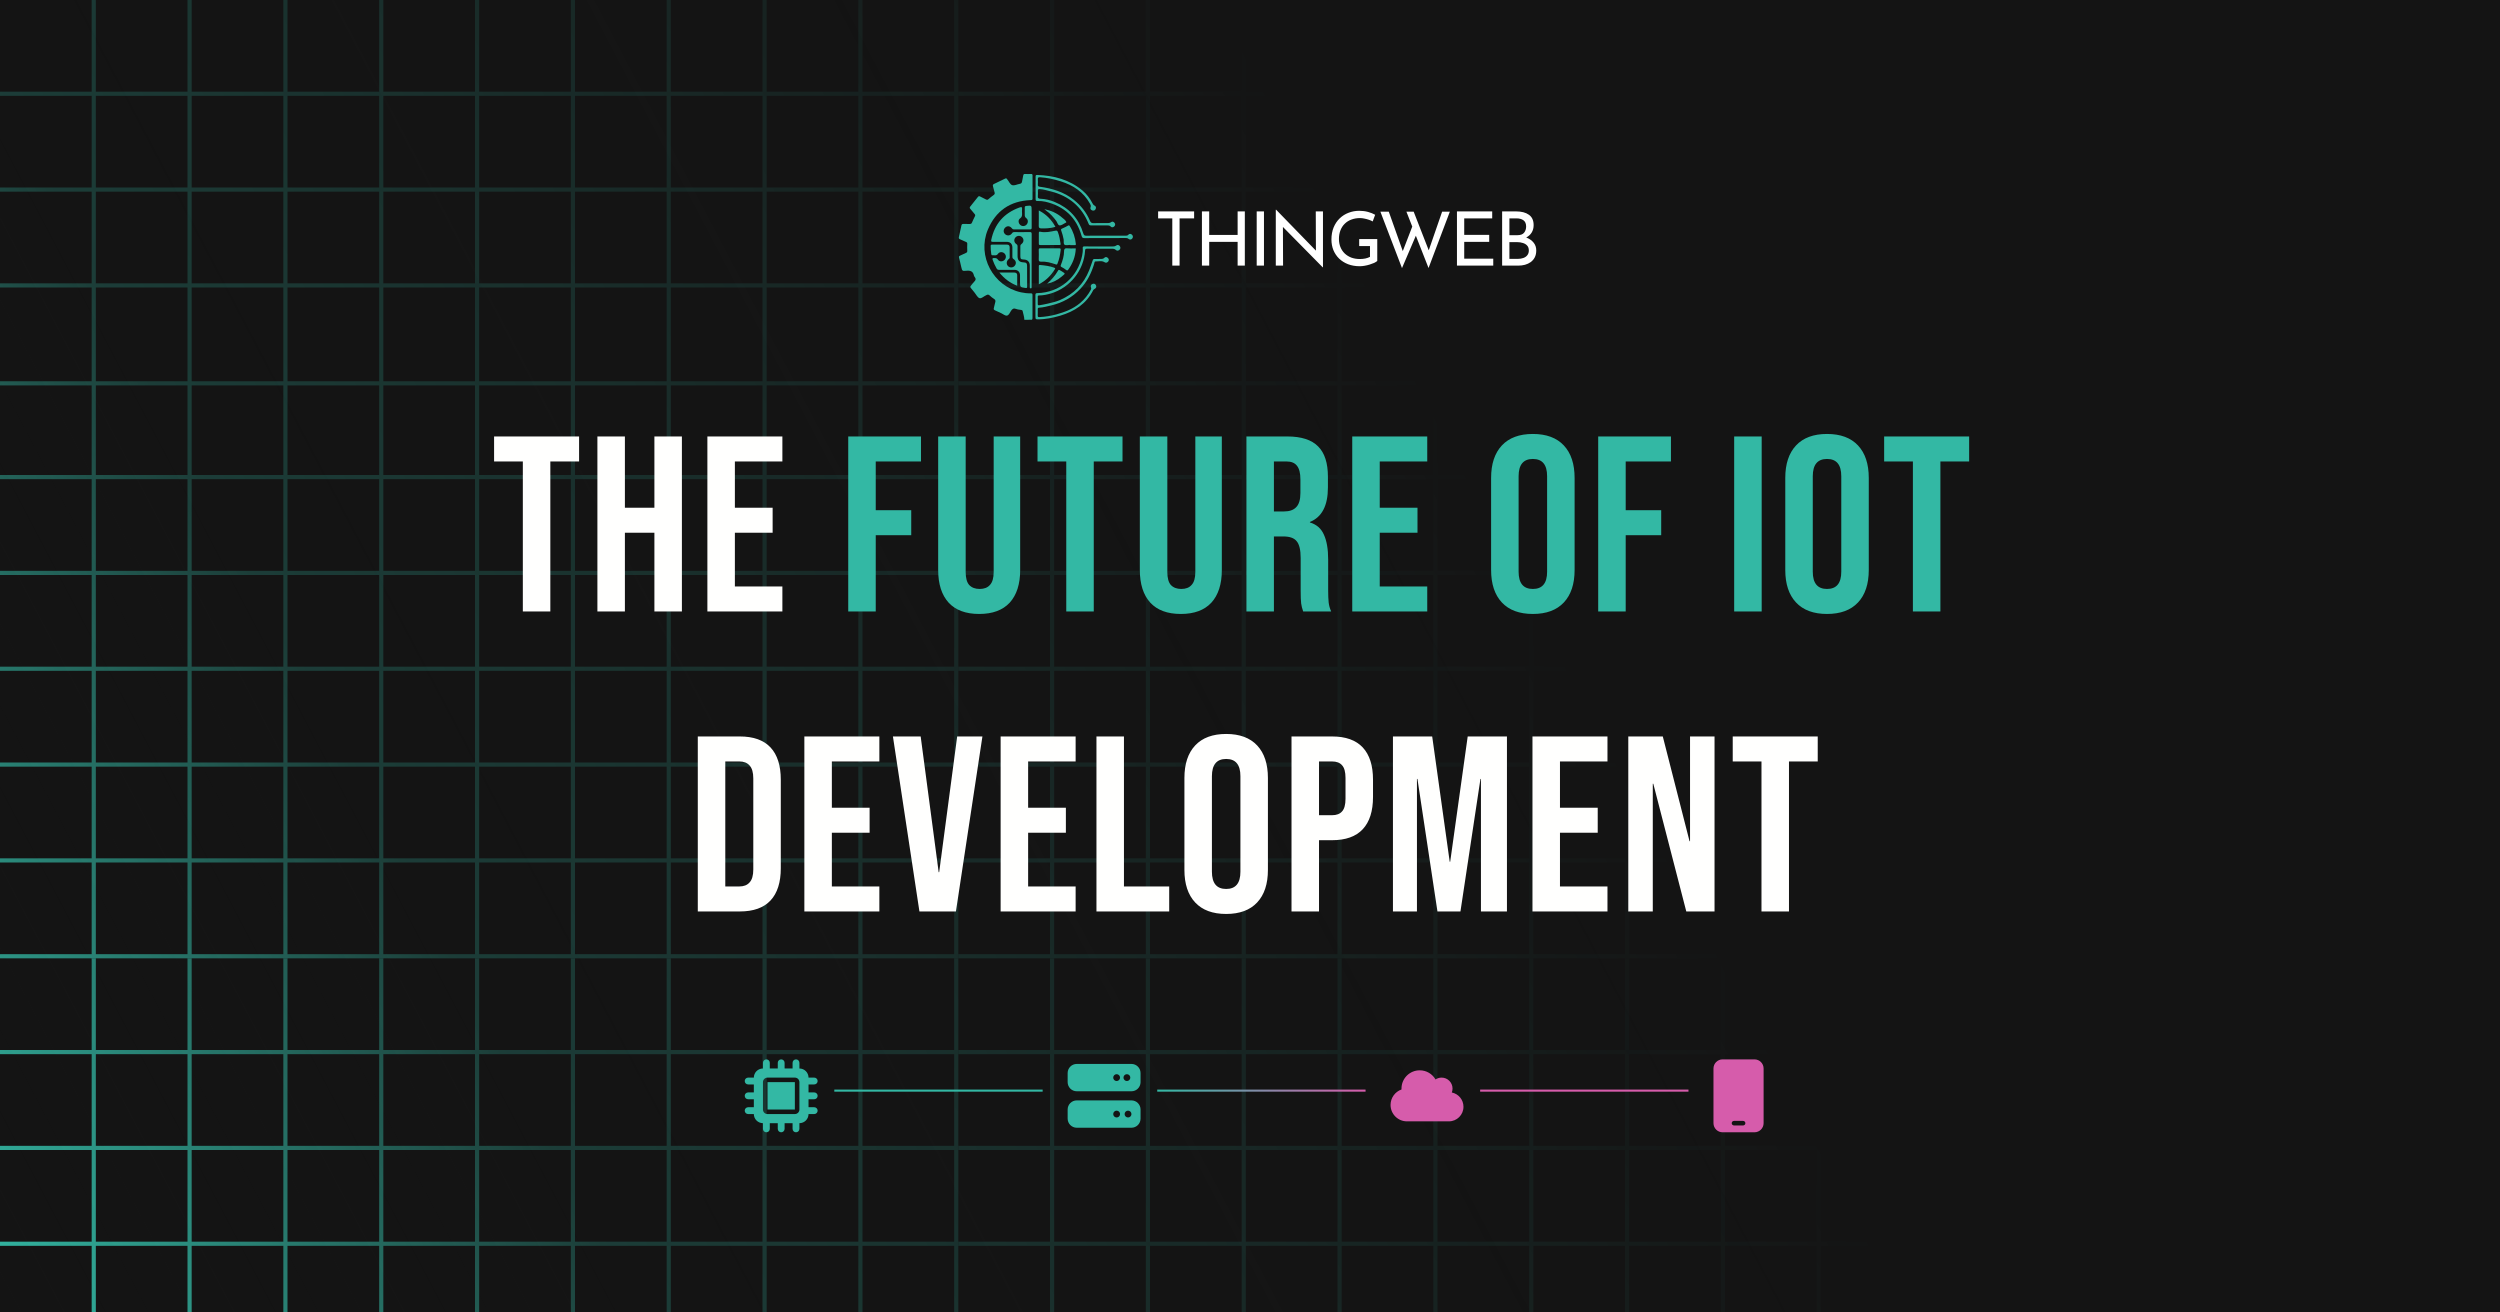 <svg width="1200" height="630" viewBox="0 0 1200 630" fill="none" xmlns="http://www.w3.org/2000/svg">
<g clip-path="url(#clip0_429_3531)">
<rect width="1200" height="630" fill="#141414"/>
<line x1="-0.999" y1="460" x2="-0.999" y2="3.05176e-05" stroke="#33B8A4" stroke-width="2"/>
<line x1="45" y1="460" x2="45" y2="3.05176e-05" stroke="#33B8A4" stroke-width="2"/>
<line x1="91" y1="460" x2="91" y2="3.05176e-05" stroke="#33B8A4" stroke-width="2"/>
<line x1="137" y1="460" x2="137" y2="3.05176e-05" stroke="#33B8A4" stroke-width="2"/>
<line x1="183" y1="460" x2="183" y2="3.05176e-05" stroke="#33B8A4" stroke-width="2"/>
<line x1="229" y1="460" x2="229" y2="3.05176e-05" stroke="#33B8A4" stroke-width="2"/>
<line x1="275" y1="460" x2="275" y2="3.05176e-05" stroke="#33B8A4" stroke-width="2"/>
<line x1="321" y1="460" x2="321" y2="3.05176e-05" stroke="#33B8A4" stroke-width="2"/>
<line x1="367" y1="460" x2="367" y2="3.05176e-05" stroke="#33B8A4" stroke-width="2"/>
<line x1="413" y1="460" x2="413" y2="3.05176e-05" stroke="#33B8A4" stroke-width="2"/>
<line x1="459" y1="460" x2="459" y2="3.05176e-05" stroke="#33B8A4" stroke-width="2"/>
<line x1="0.001" y1="45.001" x2="460" y2="45.001" stroke="#33B8A4" stroke-width="2"/>
<line x1="0.001" y1="90.999" x2="460" y2="90.999" stroke="#33B8A4" stroke-width="2"/>
<line x1="0.001" y1="137" x2="460" y2="137" stroke="#33B8A4" stroke-width="2"/>
<path d="M0.001 183.999H460" stroke="#33B8A4" stroke-width="2"/>
<line x1="0.001" y1="229" x2="460" y2="229" stroke="#33B8A4" stroke-width="2"/>
<line x1="0.001" y1="275.001" x2="460" y2="275.001" stroke="#33B8A4" stroke-width="2"/>
<line x1="0.001" y1="321" x2="460" y2="321" stroke="#33B8A4" stroke-width="2"/>
<line x1="0.001" y1="367" x2="460" y2="367" stroke="#33B8A4" stroke-width="2"/>
<line x1="0.001" y1="412.999" x2="460" y2="412.999" stroke="#33B8A4" stroke-width="2"/>
<line x1="0.001" y1="459" x2="460" y2="459" stroke="#33B8A4" stroke-width="2"/>
<line x1="45" y1="920" x2="45" y2="460" stroke="#33B8A4" stroke-width="2"/>
<line x1="90.999" y1="920" x2="90.999" y2="460" stroke="#33B8A4" stroke-width="2"/>
<line x1="136.999" y1="920" x2="136.999" y2="460" stroke="#33B8A4" stroke-width="2"/>
<line x1="183" y1="920" x2="183" y2="460" stroke="#33B8A4" stroke-width="2"/>
<line x1="228.999" y1="920" x2="228.999" y2="460" stroke="#33B8A4" stroke-width="2"/>
<line x1="275" y1="920" x2="275" y2="460" stroke="#33B8A4" stroke-width="2"/>
<line x1="321" y1="920" x2="321" y2="460" stroke="#33B8A4" stroke-width="2"/>
<line x1="366.999" y1="920" x2="366.999" y2="460" stroke="#33B8A4" stroke-width="2"/>
<line x1="413" y1="920" x2="413" y2="460" stroke="#33B8A4" stroke-width="2"/>
<line x1="458.999" y1="920" x2="458.999" y2="460" stroke="#33B8A4" stroke-width="2"/>
<line y1="505.001" x2="459.999" y2="505.001" stroke="#33B8A4" stroke-width="2"/>
<line y1="551" x2="459.999" y2="551" stroke="#33B8A4" stroke-width="2"/>
<line y1="597" x2="459.999" y2="597" stroke="#33B8A4" stroke-width="2"/>
<line x1="505" y1="460" x2="505" y2="3.05176e-05" stroke="#33B8A4" stroke-width="2"/>
<line x1="551" y1="460" x2="551" y2="3.05176e-05" stroke="#33B8A4" stroke-width="2"/>
<line x1="597" y1="460" x2="597" y2="3.05176e-05" stroke="#33B8A4" stroke-width="2"/>
<line x1="643" y1="460" x2="643" y2="3.05176e-05" stroke="#33B8A4" stroke-width="2"/>
<line x1="689" y1="460" x2="689" y2="3.05176e-05" stroke="#33B8A4" stroke-width="2"/>
<line x1="735" y1="460" x2="735" y2="3.05176e-05" stroke="#33B8A4" stroke-width="2"/>
<line x1="781" y1="460" x2="781" y2="3.05176e-05" stroke="#33B8A4" stroke-width="2"/>
<line x1="827" y1="460" x2="827" y2="3.05176e-05" stroke="#33B8A4" stroke-width="2"/>
<line x1="873" y1="460" x2="873" y2="3.05176e-05" stroke="#33B8A4" stroke-width="2"/>
<line x1="919" y1="460" x2="919" y2="3.05176e-05" stroke="#33B8A4" stroke-width="2"/>
<line x1="460.001" y1="45.001" x2="920" y2="45.001" stroke="#33B8A4" stroke-width="2"/>
<line x1="460.001" y1="90.999" x2="920" y2="90.999" stroke="#33B8A4" stroke-width="2"/>
<line x1="460.001" y1="137" x2="920" y2="137" stroke="#33B8A4" stroke-width="2"/>
<path d="M460.001 183.999H920" stroke="#33B8A4" stroke-width="2"/>
<line x1="460.001" y1="229" x2="920" y2="229" stroke="#33B8A4" stroke-width="2"/>
<line x1="460.001" y1="275.001" x2="920" y2="275.001" stroke="#33B8A4" stroke-width="2"/>
<line x1="460.001" y1="321" x2="920" y2="321" stroke="#33B8A4" stroke-width="2"/>
<line x1="460.001" y1="367" x2="920" y2="367" stroke="#33B8A4" stroke-width="2"/>
<line x1="460.001" y1="412.999" x2="920" y2="412.999" stroke="#33B8A4" stroke-width="2"/>
<line x1="460.001" y1="459" x2="920" y2="459" stroke="#33B8A4" stroke-width="2"/>
<line x1="505" y1="920" x2="505" y2="460" stroke="#33B8A4" stroke-width="2"/>
<line x1="551" y1="920" x2="551" y2="460" stroke="#33B8A4" stroke-width="2"/>
<line x1="596.999" y1="920" x2="596.999" y2="460" stroke="#33B8A4" stroke-width="2"/>
<line x1="643" y1="920" x2="643" y2="460" stroke="#33B8A4" stroke-width="2"/>
<line x1="688.999" y1="920" x2="688.999" y2="460" stroke="#33B8A4" stroke-width="2"/>
<line x1="735" y1="920" x2="735" y2="460" stroke="#33B8A4" stroke-width="2"/>
<line x1="780.999" y1="920" x2="780.999" y2="460" stroke="#33B8A4" stroke-width="2"/>
<line x1="826.999" y1="920" x2="826.999" y2="460" stroke="#33B8A4" stroke-width="2"/>
<line x1="872.999" y1="920" x2="872.999" y2="460" stroke="#33B8A4" stroke-width="2"/>
<line x1="918.999" y1="920" x2="918.999" y2="460" stroke="#33B8A4" stroke-width="2"/>
<line x1="460" y1="505.001" x2="919.999" y2="505.001" stroke="#33B8A4" stroke-width="2"/>
<line x1="460" y1="551" x2="919.999" y2="551" stroke="#33B8A4" stroke-width="2"/>
<line x1="460" y1="597" x2="919.999" y2="597" stroke="#33B8A4" stroke-width="2"/>
<rect width="1200" height="630" fill="url(#paint0_linear_429_3531)"/>
<g clip-path="url(#clip1_429_3531)">
<path d="M491.687 153.5C491.665 152.053 491.147 150.715 490.867 149.311C490.78 148.923 490.521 148.815 490.176 148.772C489.355 148.642 488.513 148.599 487.758 148.297C486.592 147.822 485.922 148.232 485.296 149.204C484.757 150.046 484.303 151.233 483.418 151.471C482.533 151.708 481.604 150.801 480.698 150.391C479.64 149.938 478.625 149.419 477.567 148.944C477.049 148.729 476.876 148.426 477.049 147.865C477.308 146.98 477.416 146.03 477.696 145.166C477.956 144.389 477.804 143.892 477.114 143.461C476.379 143.007 475.689 142.467 475.084 141.863C474.501 141.301 474.005 141.301 473.378 141.712C473.357 141.733 473.314 141.755 473.292 141.755C472.213 142.208 471.111 143.417 470.161 143.115C469.212 142.813 468.585 141.431 467.851 140.524C467.225 139.769 466.642 138.991 466.016 138.257C465.671 137.847 465.671 137.545 466.016 137.135C466.599 136.487 467.052 135.753 467.679 135.148C468.391 134.457 468.542 133.81 467.895 133.011C467.722 132.795 467.549 132.536 467.484 132.255C467.074 130.161 465.714 129.751 463.749 129.967C461.871 130.161 461.849 130.01 461.396 128.131C461.05 126.663 460.748 125.195 460.338 123.749C460.165 123.144 460.338 122.928 460.834 122.712C461.784 122.302 462.713 121.805 463.663 121.395C464.116 121.201 464.311 120.942 464.289 120.424C464.224 119.301 464.246 118.2 464.289 117.077C464.311 116.559 464.138 116.3 463.663 116.127C462.691 115.739 461.763 115.264 460.813 114.853C460.316 114.638 460.1 114.378 460.252 113.795C460.705 111.96 461.094 110.104 461.482 108.247C461.59 107.707 461.849 107.47 462.432 107.491C463.447 107.534 464.44 107.47 465.455 107.513C466.059 107.534 466.362 107.34 466.578 106.779C466.988 105.786 467.463 104.814 467.938 103.864C468.175 103.411 468.175 103.108 467.808 102.72C467.096 101.942 466.513 101.079 465.8 100.323C465.347 99.848 465.39 99.546 465.779 99.071C466.988 97.603 468.175 96.113 469.341 94.602C469.687 94.148 469.989 94.04 470.507 94.343C471.414 94.839 472.385 95.249 473.292 95.746C473.745 95.984 474.048 95.962 474.436 95.617C475.257 94.904 476.077 94.213 476.962 93.609C477.481 93.242 477.545 92.853 477.394 92.313C477.135 91.342 476.898 90.37 476.617 89.398C476.466 88.88 476.595 88.535 477.135 88.297C478.884 87.477 480.633 86.635 482.36 85.771C482.792 85.555 483.159 85.512 483.418 86.009C483.44 86.03 483.461 86.074 483.483 86.095C484.303 87.045 484.8 88.556 485.901 88.88C486.937 89.183 488.233 88.47 489.442 88.254C490.132 88.146 490.5 87.822 490.586 87.11C490.737 86.16 490.975 85.21 491.147 84.26C491.234 83.742 491.449 83.461 492.054 83.504C492.982 83.569 493.932 83.547 494.861 83.504C495.401 83.483 495.616 83.634 495.616 84.217C495.595 87.93 495.595 91.622 495.616 95.336C495.616 96.048 495.249 96.027 494.753 96.048C484.886 96.415 477.934 101.23 474.156 110.255C468.909 122.842 476.747 137.415 490.046 140.308C491.601 140.654 493.155 140.827 494.753 140.805C495.314 140.805 495.595 140.891 495.595 141.561C495.573 145.274 495.573 148.966 495.595 152.68C495.595 152.982 495.508 153.241 495.357 153.478C494.127 153.5 492.918 153.5 491.687 153.5Z" fill="#33B8A4"/>
<path d="M495.185 124.872C495.185 128.931 495.185 133.011 495.185 137.07C495.185 137.286 495.185 137.502 495.185 137.718C495.163 138.02 495.271 138.387 494.753 138.409C494.235 138.43 494.299 138.085 494.299 137.761C494.299 137.005 494.299 136.25 494.299 135.494C494.299 132.838 494.299 130.161 494.299 127.506C494.299 125.692 493.242 124.634 491.45 124.569C490.003 124.526 489.765 124.289 489.765 122.864C489.765 121.309 489.787 119.776 489.765 118.222C489.765 117.747 489.873 117.466 490.284 117.164C491.471 116.257 491.579 114.875 490.629 113.882C489.744 112.954 488.254 112.997 487.391 113.99C486.527 115.005 486.721 116.43 487.93 117.229C488.384 117.531 488.427 117.855 488.427 118.308C488.427 119.863 488.405 121.396 488.427 122.95C488.448 124.958 489.29 125.843 491.277 125.93C492.637 125.994 493.004 126.361 493.004 127.678C493.004 130.96 492.982 134.22 493.026 137.502C493.026 138.15 492.939 138.322 492.205 138.214C489.636 137.826 489.614 137.869 489.614 135.321C489.614 134.242 489.636 133.162 489.614 132.083C489.571 130.55 488.556 129.535 487.024 129.535C484.541 129.514 482.058 129.514 479.575 129.535C478.992 129.535 478.668 129.362 478.366 128.866C477.61 127.549 477.006 126.189 476.487 124.764C476.272 124.138 476.336 123.835 477.092 123.857C477.848 123.879 478.474 123.835 479.014 124.634C479.726 125.692 481.216 125.692 482.144 124.785C483.029 123.922 483.051 122.583 482.187 121.698C481.345 120.813 479.748 120.77 479.057 121.806C478.258 122.972 477.2 122.432 476.25 122.518C475.905 122.54 475.84 122.151 475.797 121.871C475.645 120.597 475.473 119.301 475.516 118.006C475.537 117.509 475.753 117.423 476.185 117.423C478.603 117.445 481 117.423 483.418 117.423C484.195 117.423 484.627 117.855 484.627 118.632C484.649 120.295 484.627 121.935 484.649 123.598C484.649 124.051 484.368 124.202 484.087 124.44C483.029 125.347 482.943 126.858 483.893 127.765C484.8 128.628 486.246 128.542 487.045 127.592C487.952 126.534 487.758 125.152 486.505 124.353C486.009 124.03 485.944 123.706 485.944 123.209C485.966 121.741 485.966 120.251 485.944 118.783C485.922 117.078 484.972 116.106 483.267 116.084C481.043 116.063 478.798 116.063 476.574 116.084C475.948 116.084 475.624 115.976 475.775 115.242C477.394 107.448 481.928 102.245 489.442 99.568C490.456 99.201 490.694 99.481 490.586 100.453C490.521 101.101 490.543 101.748 490.586 102.396C490.629 103.368 490.607 104.188 489.614 104.857C488.621 105.527 488.772 107.06 489.658 107.902C490.543 108.744 491.903 108.701 492.745 107.815C493.565 106.93 493.609 105.462 492.637 104.75C491.968 104.253 491.86 103.735 491.881 103.022C491.903 101.9 491.903 100.799 491.881 99.676C491.86 99.158 492.032 98.92 492.594 98.855C495.185 98.553 495.185 98.531 495.185 101.166C495.185 103.864 495.163 106.563 495.206 109.262C495.206 109.91 495.055 110.126 494.364 110.126C491.817 110.082 489.247 110.104 486.7 110.126C486.268 110.126 486.009 109.996 485.728 109.629C484.821 108.42 483.504 108.29 482.49 109.24C481.518 110.169 481.518 111.594 482.511 112.457C483.504 113.321 484.994 113.148 485.771 111.961C486.095 111.464 486.441 111.399 486.916 111.399C489.355 111.421 491.817 111.443 494.256 111.378C495.033 111.356 495.206 111.615 495.206 112.349C495.163 116.538 495.185 120.705 495.185 124.872Z" fill="#33B8A4"/>
<path d="M530.852 113.126C533.982 113.126 537.113 113.126 540.244 113.126C540.74 113.126 541.172 113.148 541.582 112.694C542.1 112.112 542.813 112.112 543.396 112.716C543.914 113.256 543.914 113.925 543.482 114.486C542.986 115.113 542.251 115.134 541.668 114.638C541.215 114.249 540.783 114.249 540.287 114.249C533.702 114.249 527.117 114.249 520.553 114.292C519.733 114.292 519.409 114.119 519.171 113.277C516.667 104.317 510.773 98.92 501.77 96.826C500.539 96.545 499.287 96.459 498.035 96.48C497.365 96.502 497.085 96.351 497.085 95.595C497.128 91.989 497.106 88.405 497.085 84.8C497.085 84.239 497.171 83.958 497.84 83.979C505.85 84.26 513.299 86.182 519.582 91.45C521.59 93.134 523.144 95.185 524.353 97.516C524.591 97.992 524.85 98.402 525.389 98.682C526.059 99.006 526.231 99.654 525.908 100.345C525.584 101.036 524.958 101.252 524.267 101.014C523.576 100.777 523.187 100.129 523.468 99.46C523.77 98.747 523.468 98.294 523.187 97.754C520.078 92.162 515.156 88.924 509.175 87.045C505.958 86.031 502.676 85.318 499.287 85.081C498.466 85.016 498.078 85.189 498.164 86.117C498.229 86.937 498.229 87.779 498.164 88.6C498.121 89.334 498.38 89.528 499.114 89.636C505.051 90.457 510.686 92.097 515.458 95.94C518.848 98.661 521.503 101.964 523.187 106.002C523.554 106.887 524.008 107.146 524.914 107.103C526.966 107.038 529.017 107.081 531.068 107.081C531.867 107.081 532.665 107.167 533.399 106.584C533.939 106.153 534.587 106.455 534.997 106.995C535.429 107.556 535.343 108.161 534.868 108.657C534.328 109.197 533.615 109.283 533.14 108.743C532.622 108.182 532.039 108.182 531.392 108.182C528.801 108.182 526.21 108.139 523.619 108.182C523.015 108.182 522.755 107.966 522.54 107.426C519.193 99.114 513.018 94.04 504.425 91.882C502.676 91.45 500.928 90.867 499.092 90.759C498.294 90.716 498.164 90.931 498.186 91.601C498.207 92.421 498.272 93.263 498.164 94.084C498.035 95.142 498.553 95.358 499.438 95.401C501.791 95.487 504.058 96.048 506.217 96.934C513.191 99.805 517.79 104.857 519.992 112.068C520.251 112.889 520.575 113.169 521.46 113.148C524.591 113.083 527.721 113.126 530.852 113.126Z" fill="#33B8A4"/>
<path d="M527.592 118.308C529.578 118.308 531.543 118.308 533.529 118.308C534.328 118.308 535.127 118.373 535.861 117.812C536.422 117.401 537.134 117.574 537.545 118.2C537.933 118.762 537.869 119.409 537.372 119.884C536.854 120.381 536.141 120.51 535.623 119.992C535.062 119.452 534.436 119.388 533.745 119.388C529.751 119.388 525.756 119.409 521.762 119.366C521.007 119.366 520.877 119.69 520.834 120.316C520.294 129.686 513.687 138.02 504.62 140.805C502.72 141.388 500.798 141.798 498.812 141.82C498.315 141.82 498.099 141.95 498.121 142.489C498.142 143.634 498.142 144.799 498.121 145.944C498.121 146.505 498.402 146.591 498.877 146.527C500.258 146.311 501.618 146.052 502.979 145.728C504.965 145.231 506.951 144.821 508.83 144.001C515.436 141.129 520.143 136.422 522.82 129.686C523.446 128.132 523.921 126.534 524.504 124.98C524.72 124.418 524.958 124.289 525.497 124.31C526.404 124.353 527.289 124.31 528.196 124.289C528.909 124.289 529.556 124.332 530.139 123.706C530.614 123.188 531.348 123.339 531.866 123.9C532.341 124.418 532.363 125.023 531.91 125.563C531.435 126.102 530.83 126.275 530.182 125.865C528.779 124.98 527.246 125.541 525.8 125.498C525.346 125.476 525.303 126.297 525.173 126.75C523.813 131.198 521.784 135.257 518.567 138.646C514.724 142.727 510.039 145.339 504.555 146.613C502.633 147.045 500.733 147.606 498.747 147.693C498.186 147.714 498.121 148.038 498.121 148.47C498.142 149.441 498.164 150.413 498.099 151.384C498.056 152.075 498.315 152.248 498.963 152.205C501.726 152.054 504.447 151.622 507.124 150.888C511.205 149.765 515.091 148.275 518.394 145.512C520.553 143.72 522.259 141.561 523.597 139.1C523.792 138.733 523.856 138.409 523.684 137.999C523.381 137.264 523.641 136.595 524.375 136.293C525.087 136.012 525.756 136.228 526.08 136.962C526.404 137.696 526.123 138.301 525.433 138.668C525.13 138.819 524.914 138.992 524.742 139.294C521.417 145.857 515.782 149.463 508.959 151.514C505.375 152.572 501.726 153.328 497.97 153.284C497.192 153.284 497.02 153.069 497.02 152.313C497.041 148.75 497.041 145.188 496.998 141.626C496.998 140.956 497.149 140.719 497.883 140.697C508.571 140.481 517.379 133.098 519.43 122.648C519.668 121.482 519.819 120.316 519.711 119.129C519.646 118.481 519.862 118.265 520.532 118.265C522.906 118.33 525.26 118.308 527.592 118.308Z" fill="#33B8A4"/>
<path d="M503.885 119.215C505.397 119.215 506.908 119.236 508.419 119.193C509.024 119.171 509.197 119.409 509.132 119.949C508.873 122.216 508.463 124.439 507.577 126.555C507.448 126.879 507.34 127.117 506.8 126.922C504.49 126.102 502.115 125.454 499.611 125.584C498.963 125.627 498.574 125.346 498.596 124.569C498.661 123.014 498.639 121.482 498.596 119.927C498.574 119.366 498.769 119.171 499.33 119.193C500.863 119.236 502.374 119.215 503.885 119.215Z" fill="#33B8A4"/>
<path d="M503.842 117.616C502.331 117.616 500.82 117.595 499.33 117.616C498.833 117.616 498.639 117.487 498.639 116.947C498.661 115.22 498.661 113.514 498.639 111.787C498.639 111.29 498.877 111.139 499.287 111.226C501.748 111.765 504.166 111.226 506.541 110.729C507.405 110.535 507.577 110.859 507.815 111.485C508.506 113.277 508.786 115.177 509.089 117.055C509.175 117.616 508.83 117.616 508.441 117.595C506.93 117.616 505.375 117.616 503.842 117.616Z" fill="#33B8A4"/>
<path d="M516.365 119.495C516.192 123.208 514.897 126.447 512.781 129.405C512.457 129.836 512.176 129.966 511.68 129.534C511.075 128.994 510.341 128.606 509.628 128.217C509.132 127.958 508.981 127.764 509.218 127.181C510.06 125.065 510.73 122.928 510.751 120.596C510.751 119.754 510.989 119.063 512.155 119.192C513.364 119.322 514.594 119.214 515.803 119.236C516.041 119.214 516.386 119.084 516.365 119.495Z" fill="#33B8A4"/>
<path d="M513.709 117.552C512.781 117.552 511.615 117.897 510.989 117.466C510.341 117.012 510.708 115.738 510.535 114.853C510.255 113.45 509.909 112.068 509.413 110.751C509.197 110.19 509.218 109.952 509.801 109.715C510.794 109.304 511.744 108.808 512.673 108.29C513.105 108.031 513.256 108.139 513.493 108.527C515.177 111.161 516.106 114.054 516.408 117.142C516.451 117.617 516.235 117.681 515.868 117.66C515.156 117.638 514.422 117.66 513.709 117.66C513.709 117.595 513.709 117.573 513.709 117.552Z" fill="#33B8A4"/>
<path d="M498.639 136.466C498.639 133.443 498.639 130.593 498.639 127.722C498.639 127.268 498.855 127.16 499.244 127.203C501.575 127.398 503.885 127.7 506.109 128.52C506.39 128.628 506.627 128.736 506.39 129.125C504.49 132.255 502.029 134.717 498.639 136.466Z" fill="#33B8A4"/>
<path d="M506.606 108.894C504.339 109.563 502.05 109.715 499.74 109.628C499.049 109.607 498.574 109.391 498.596 108.484C498.661 106.044 498.618 103.626 498.618 101.014C502.223 102.849 504.749 105.504 506.606 108.894Z" fill="#33B8A4"/>
<path d="M488.254 137.155C484.821 135.838 482.101 133.787 479.704 130.829C481.432 130.829 482.943 130.829 484.454 130.829C485.275 130.829 486.117 130.808 486.937 130.829C487.65 130.851 488.233 131.175 488.254 131.974C488.276 133.658 488.254 135.32 488.254 137.155Z" fill="#33B8A4"/>
<path d="M501.295 100.388C504.533 101.079 507.34 102.288 509.715 104.382C510.406 104.987 511.226 105.462 511.701 106.304C511.917 106.671 511.852 106.8 511.528 106.93C511.421 106.973 511.334 107.016 511.248 107.06C510.384 107.47 509.499 108.247 508.657 108.204C507.729 108.139 507.556 106.8 506.995 106.045C505.613 104.21 504.145 102.482 502.223 101.165C501.942 100.971 501.683 100.712 501.295 100.388Z" fill="#33B8A4"/>
<path d="M502.612 136.163C504.749 134.306 506.52 132.233 507.923 129.815C508.117 129.47 508.333 129.491 508.635 129.643C508.894 129.794 509.132 129.923 509.369 130.074C511.593 131.521 511.528 131.089 509.585 132.773C507.577 134.479 505.267 135.666 502.612 136.163Z" fill="#33B8A4"/>
<path d="M555.897 101.472H573.177V104.82H566.193V127.5H562.701V104.82H555.897V101.472ZM597.515 101.472V127.5H594.059V116.088H580.415V127.5H576.923V101.472H580.415V112.776H594.059V101.472H597.515ZM603.213 101.472H606.705V127.5H603.213V101.472ZM634.917 128.328L614.793 107.916L615.801 108.168L615.873 127.5H612.381V100.68H612.561L632.469 121.164L631.641 120.984L631.569 101.472H635.025V128.328H634.917ZM661.086 125.268C660.726 125.58 660.222 125.892 659.574 126.204C658.926 126.492 658.206 126.756 657.414 126.996C656.646 127.236 655.842 127.428 655.002 127.572C654.186 127.716 653.418 127.788 652.698 127.788C650.61 127.788 648.726 127.464 647.046 126.816C645.39 126.168 643.962 125.268 642.762 124.116C641.586 122.964 640.674 121.608 640.026 120.048C639.402 118.488 639.09 116.796 639.09 114.972C639.09 112.812 639.438 110.88 640.134 109.176C640.854 107.448 641.826 105.996 643.05 104.82C644.298 103.62 645.726 102.72 647.334 102.12C648.942 101.496 650.646 101.184 652.446 101.184C653.958 101.184 655.362 101.364 656.658 101.724C657.954 102.084 659.094 102.54 660.078 103.092L658.89 106.296C658.41 106.008 657.81 105.744 657.09 105.504C656.394 105.264 655.674 105.072 654.93 104.928C654.186 104.76 653.49 104.676 652.842 104.676C651.306 104.676 649.914 104.916 648.666 105.396C647.418 105.852 646.35 106.524 645.462 107.412C644.574 108.276 643.89 109.332 643.41 110.58C642.93 111.804 642.69 113.184 642.69 114.72C642.69 116.136 642.93 117.432 643.41 118.608C643.89 119.784 644.574 120.804 645.462 121.668C646.35 122.508 647.406 123.168 648.63 123.648C649.878 124.104 651.246 124.332 652.734 124.332C653.622 124.332 654.498 124.248 655.362 124.08C656.226 123.888 656.97 123.624 657.594 123.288V118.104H652.41V114.756H661.086V125.268ZM662.588 101.616H666.62L673.676 121.488L673.064 121.236L678.212 107.916L679.832 112.632L672.956 128.688L662.588 101.616ZM675.08 101.616H678.572L686.204 121.2L685.484 121.056L692.216 101.616H695.924L685.7 128.652L675.08 101.616ZM699.337 101.472H716.257V104.82H702.829V112.74H714.817V116.088H702.829V124.152H716.761V127.5H699.337V101.472ZM727.717 101.472C730.333 101.472 732.385 102.012 733.873 103.092C735.385 104.148 736.141 105.804 736.141 108.06C736.141 109.428 735.829 110.616 735.205 111.624C734.581 112.632 733.705 113.424 732.577 114C731.473 114.576 730.165 114.9 728.653 114.972L728.149 113.172C729.901 113.22 731.473 113.532 732.865 114.108C734.257 114.684 735.361 115.488 736.177 116.52C736.993 117.552 737.401 118.776 737.401 120.192C737.401 121.488 737.161 122.604 736.681 123.54C736.201 124.452 735.553 125.208 734.737 125.808C733.921 126.384 732.997 126.816 731.965 127.104C730.933 127.368 729.865 127.5 728.761 127.5H721.021V101.472H727.717ZM728.437 112.884C729.877 112.884 730.921 112.488 731.569 111.696C732.217 110.88 732.541 109.896 732.541 108.744C732.541 107.376 732.121 106.38 731.281 105.756C730.441 105.132 729.313 104.82 727.897 104.82H724.513V112.884H728.437ZM728.581 124.26C729.541 124.26 730.417 124.116 731.209 123.828C732.025 123.54 732.661 123.096 733.117 122.496C733.597 121.896 733.837 121.14 733.837 120.228C733.837 119.22 733.561 118.428 733.009 117.852C732.481 117.276 731.797 116.868 730.957 116.628C730.117 116.364 729.253 116.232 728.365 116.232H724.513V124.26H728.581Z" fill="white"/>
</g>
<g filter="url(#filter0_d_429_3531)">
<path d="M248.961 219.5H235.161V207.5H275.961V219.5H262.161V291.5H248.961V219.5ZM284.752 207.5H297.952V241.7H312.112V207.5H325.312V291.5H312.112V253.7H297.952V291.5H284.752V207.5ZM337.543 207.5H373.543V219.5H350.743V241.7H368.863V253.7H350.743V279.5H373.543V291.5H337.543V207.5ZM332.94 351.5H353.1C359.66 351.5 364.58 353.26 367.86 356.78C371.14 360.3 372.78 365.46 372.78 372.26V414.74C372.78 421.54 371.14 426.7 367.86 430.22C364.58 433.74 359.66 435.5 353.1 435.5H332.94V351.5ZM352.86 423.5C355.02 423.5 356.66 422.86 357.78 421.58C358.98 420.3 359.58 418.22 359.58 415.34V371.66C359.58 368.78 358.98 366.7 357.78 365.42C356.66 364.14 355.02 363.5 352.86 363.5H346.14V423.5H352.86ZM384.09 351.5H420.09V363.5H397.29V385.7H415.41V397.7H397.29V423.5H420.09V435.5H384.09V351.5ZM426.603 351.5H439.923L448.563 416.66H448.803L457.443 351.5H469.563L456.843 435.5H439.323L426.603 351.5ZM478.304 351.5H514.304V363.5H491.504V385.7H509.624V397.7H491.504V423.5H514.304V435.5H478.304V351.5ZM524.297 351.5H537.497V423.5H559.217V435.5H524.297V351.5ZM586.559 436.7C580.079 436.7 575.119 434.86 571.679 431.18C568.239 427.5 566.519 422.3 566.519 415.58V371.42C566.519 364.7 568.239 359.5 571.679 355.82C575.119 352.14 580.079 350.3 586.559 350.3C593.039 350.3 597.999 352.14 601.439 355.82C604.879 359.5 606.599 364.7 606.599 371.42V415.58C606.599 422.3 604.879 427.5 601.439 431.18C597.999 434.86 593.039 436.7 586.559 436.7ZM586.559 424.7C591.119 424.7 593.399 421.94 593.399 416.42V370.58C593.399 365.06 591.119 362.3 586.559 362.3C581.999 362.3 579.719 365.06 579.719 370.58V416.42C579.719 421.94 581.999 424.7 586.559 424.7ZM617.925 351.5H637.365C643.925 351.5 648.845 353.26 652.125 356.78C655.405 360.3 657.045 365.46 657.045 372.26V380.54C657.045 387.34 655.405 392.5 652.125 396.02C648.845 399.54 643.925 401.3 637.365 401.3H631.125V435.5H617.925V351.5ZM637.365 389.3C639.525 389.3 641.125 388.7 642.165 387.5C643.285 386.3 643.845 384.26 643.845 381.38V371.42C643.845 368.54 643.285 366.5 642.165 365.3C641.125 364.1 639.525 363.5 637.365 363.5H631.125V389.3H637.365ZM666.615 351.5H685.455L693.855 411.62H694.095L702.495 351.5H721.335V435.5H708.855V371.9H708.615L699.015 435.5H687.975L678.375 371.9H678.135V435.5H666.615V351.5ZM733.585 351.5H769.585V363.5H746.785V385.7H764.905V397.7H746.785V423.5H769.585V435.5H733.585V351.5ZM779.579 351.5H796.139L808.979 401.78H809.219V351.5H820.979V435.5H807.419L791.579 374.18H791.339V435.5H779.579V351.5ZM843.51 363.5H829.71V351.5H870.51V363.5H856.71V435.5H843.51V363.5Z" fill="#FFFFFE"/>
<path d="M405.155 207.5H440.075V219.5H418.355V242.9H435.395V254.9H418.355V291.5H405.155V207.5ZM468.005 292.7C461.605 292.7 456.725 290.9 453.365 287.3C450.005 283.62 448.325 278.38 448.325 271.58V207.5H461.525V272.54C461.525 275.42 462.085 277.5 463.205 278.78C464.405 280.06 466.085 280.7 468.245 280.7C470.405 280.7 472.045 280.06 473.165 278.78C474.365 277.5 474.965 275.42 474.965 272.54V207.5H487.685V271.58C487.685 278.38 486.005 283.62 482.645 287.3C479.285 290.9 474.405 292.7 468.005 292.7ZM509.806 219.5H496.006V207.5H536.806V219.5H523.006V291.5H509.806V219.5ZM564.797 292.7C558.397 292.7 553.517 290.9 550.157 287.3C546.797 283.62 545.117 278.38 545.117 271.58V207.5H558.317V272.54C558.317 275.42 558.877 277.5 559.997 278.78C561.197 280.06 562.877 280.7 565.037 280.7C567.197 280.7 568.837 280.06 569.957 278.78C571.157 277.5 571.757 275.42 571.757 272.54V207.5H584.477V271.58C584.477 278.38 582.797 283.62 579.437 287.3C576.077 290.9 571.197 292.7 564.797 292.7ZM596.279 207.5H615.839C622.639 207.5 627.599 209.1 630.719 212.3C633.839 215.42 635.399 220.26 635.399 226.82V231.98C635.399 240.7 632.519 246.22 626.759 248.54V248.78C629.959 249.74 632.199 251.7 633.479 254.66C634.839 257.62 635.519 261.58 635.519 266.54V281.3C635.519 283.7 635.599 285.66 635.759 287.18C635.919 288.62 636.319 290.06 636.959 291.5H623.519C623.039 290.14 622.719 288.86 622.559 287.66C622.399 286.46 622.319 284.3 622.319 281.18V265.82C622.319 261.98 621.679 259.3 620.399 257.78C619.199 256.26 617.079 255.5 614.039 255.5H609.479V291.5H596.279V207.5ZM614.279 243.5C616.919 243.5 618.879 242.82 620.159 241.46C621.519 240.1 622.199 237.82 622.199 234.62V228.14C622.199 225.1 621.639 222.9 620.519 221.54C619.479 220.18 617.799 219.5 615.479 219.5H609.479V243.5H614.279ZM647.077 207.5H683.077V219.5H660.277V241.7H678.397V253.7H660.277V279.5H683.077V291.5H647.077V207.5ZM733.77 292.7C727.29 292.7 722.33 290.86 718.89 287.18C715.45 283.5 713.73 278.3 713.73 271.58V227.42C713.73 220.7 715.45 215.5 718.89 211.82C722.33 208.14 727.29 206.3 733.77 206.3C740.25 206.3 745.21 208.14 748.65 211.82C752.09 215.5 753.81 220.7 753.81 227.42V271.58C753.81 278.3 752.09 283.5 748.65 287.18C745.21 290.86 740.25 292.7 733.77 292.7ZM733.77 280.7C738.33 280.7 740.61 277.94 740.61 272.42V226.58C740.61 221.06 738.33 218.3 733.77 218.3C729.21 218.3 726.93 221.06 726.93 226.58V272.42C726.93 277.94 729.21 280.7 733.77 280.7ZM765.136 207.5H800.056V219.5H778.336V242.9H795.376V254.9H778.336V291.5H765.136V207.5ZM830.405 207.5H843.605V291.5H830.405V207.5ZM874.971 292.7C868.491 292.7 863.531 290.86 860.091 287.18C856.651 283.5 854.931 278.3 854.931 271.58V227.42C854.931 220.7 856.651 215.5 860.091 211.82C863.531 208.14 868.491 206.3 874.971 206.3C881.451 206.3 886.411 208.14 889.851 211.82C893.291 215.5 895.011 220.7 895.011 227.42V271.58C895.011 278.3 893.291 283.5 889.851 287.18C886.411 290.86 881.451 292.7 874.971 292.7ZM874.971 280.7C879.531 280.7 881.811 277.94 881.811 272.42V226.58C881.811 221.06 879.531 218.3 874.971 218.3C870.411 218.3 868.131 221.06 868.131 226.58V272.42C868.131 277.94 870.411 280.7 874.971 280.7ZM916.189 219.5H902.389V207.5H943.189V219.5H929.389V291.5H916.189V219.5Z" fill="#33B8A4"/>
</g>
<g clip-path="url(#clip2_429_3531)">
<g filter="url(#filter1_d_429_3531)">
<path d="M367.5 508.141C367.5 507.231 366.769 506.5 365.859 506.5C364.95 506.5 364.219 507.231 364.219 508.141V510.875C361.806 510.875 359.844 512.837 359.844 515.25H357.109C356.2 515.25 355.469 515.981 355.469 516.891C355.469 517.8 356.2 518.531 357.109 518.531H359.844V522.359H357.109C356.2 522.359 355.469 523.091 355.469 524C355.469 524.909 356.2 525.641 357.109 525.641H359.844V529.469H357.109C356.2 529.469 355.469 530.2 355.469 531.109C355.469 532.019 356.2 532.75 357.109 532.75H359.844C359.844 535.163 361.806 537.125 364.219 537.125V539.859C364.219 540.769 364.95 541.5 365.859 541.5C366.769 541.5 367.5 540.769 367.5 539.859V537.125H371.328V539.859C371.328 540.769 372.06 541.5 372.969 541.5C373.878 541.5 374.609 540.769 374.609 539.859V537.125H378.438V539.859C378.438 540.769 379.169 541.5 380.078 541.5C380.987 541.5 381.719 540.769 381.719 539.859V537.125C384.132 537.125 386.094 535.163 386.094 532.75H388.828C389.737 532.75 390.469 532.019 390.469 531.109C390.469 530.2 389.737 529.469 388.828 529.469H386.094V525.641H388.828C389.737 525.641 390.469 524.909 390.469 524C390.469 523.091 389.737 522.359 388.828 522.359H386.094V518.531H388.828C389.737 518.531 390.469 517.8 390.469 516.891C390.469 515.981 389.737 515.25 388.828 515.25H386.094C386.094 512.837 384.132 510.875 381.719 510.875V508.141C381.719 507.231 380.987 506.5 380.078 506.5C379.169 506.5 378.438 507.231 378.438 508.141V510.875H374.609V508.141C374.609 507.231 373.878 506.5 372.969 506.5C372.06 506.5 371.328 507.231 371.328 508.141V510.875H367.5V508.141ZM366.406 515.25H379.531C380.741 515.25 381.719 516.228 381.719 517.438V530.562C381.719 531.772 380.741 532.75 379.531 532.75H366.406C365.196 532.75 364.219 531.772 364.219 530.562V517.438C364.219 516.228 365.196 515.25 366.406 515.25ZM379.531 517.438H366.406V530.562H379.531V517.438Z" fill="#33B8A4"/>
</g>
<line x1="400.469" y1="523.5" x2="500.469" y2="523.5" stroke="#33B8A4"/>
<g filter="url(#filter2_d_429_3531)">
<path d="M514.844 508.688C512.431 508.688 510.469 510.649 510.469 513.062V517.438C510.469 519.851 512.431 521.812 514.844 521.812H541.094C543.507 521.812 545.469 519.851 545.469 517.438V513.062C545.469 510.649 543.507 508.688 541.094 508.688H514.844ZM533.984 513.609C534.419 513.609 534.837 513.782 535.144 514.09C535.452 514.398 535.625 514.815 535.625 515.25C535.625 515.685 535.452 516.102 535.144 516.41C534.837 516.718 534.419 516.891 533.984 516.891C533.549 516.891 533.132 516.718 532.824 516.41C532.517 516.102 532.344 515.685 532.344 515.25C532.344 514.815 532.517 514.398 532.824 514.09C533.132 513.782 533.549 513.609 533.984 513.609ZM537.266 515.25C537.266 514.815 537.438 514.398 537.746 514.09C538.054 513.782 538.471 513.609 538.906 513.609C539.341 513.609 539.759 513.782 540.066 514.09C540.374 514.398 540.547 514.815 540.547 515.25C540.547 515.685 540.374 516.102 540.066 516.41C539.759 516.718 539.341 516.891 538.906 516.891C538.471 516.891 538.054 516.718 537.746 516.41C537.438 516.102 537.266 515.685 537.266 515.25ZM514.844 526.188C512.431 526.188 510.469 528.149 510.469 530.562V534.938C510.469 537.351 512.431 539.312 514.844 539.312H541.094C543.507 539.312 545.469 537.351 545.469 534.938V530.562C545.469 528.149 543.507 526.188 541.094 526.188H514.844ZM533.984 531.109C534.419 531.109 534.837 531.282 535.144 531.59C535.452 531.898 535.625 532.315 535.625 532.75C535.625 533.185 535.452 533.602 535.144 533.91C534.837 534.218 534.419 534.391 533.984 534.391C533.549 534.391 533.132 534.218 532.824 533.91C532.517 533.602 532.344 533.185 532.344 532.75C532.344 532.315 532.517 531.898 532.824 531.59C533.132 531.282 533.549 531.109 533.984 531.109ZM537.812 532.75C537.812 532.315 537.985 531.898 538.293 531.59C538.601 531.282 539.018 531.109 539.453 531.109C539.888 531.109 540.306 531.282 540.613 531.59C540.921 531.898 541.094 532.315 541.094 532.75C541.094 533.185 540.921 533.602 540.613 533.91C540.306 534.218 539.888 534.391 539.453 534.391C539.018 534.391 538.601 534.218 538.293 533.91C537.985 533.602 537.812 533.185 537.812 532.75Z" fill="#33B8A4"/>
</g>
<line x1="555.469" y1="523.5" x2="655.469" y2="523.5" stroke="url(#paint1_linear_429_3531)"/>
<g filter="url(#filter3_d_429_3531)">
<path d="M665.469 528.375C665.469 532.723 668.996 536.25 673.344 536.25H693.469C697.335 536.25 700.469 533.116 700.469 529.25C700.469 525.865 698.062 523.038 694.869 522.392C695.093 521.807 695.219 521.167 695.219 520.5C695.219 517.602 692.867 515.25 689.969 515.25C688.891 515.25 687.885 515.578 687.054 516.136C685.539 513.511 682.712 511.75 679.469 511.75C674.634 511.75 670.719 515.666 670.719 520.5C670.719 520.648 670.724 520.795 670.73 520.943C667.667 522.02 665.469 524.941 665.469 528.375Z" fill="#D65CAB"/>
</g>
<line x1="710.469" y1="523.5" x2="810.469" y2="523.5" stroke="#D65CAB"/>
<g filter="url(#filter4_d_429_3531)">
<path d="M824.844 506.5C822.431 506.5 820.469 508.462 820.469 510.875V537.125C820.469 539.538 822.431 541.5 824.844 541.5H840.156C842.569 541.5 844.531 539.538 844.531 537.125V510.875C844.531 508.462 842.569 506.5 840.156 506.5H824.844ZM830.312 536.031H834.688C835.289 536.031 835.781 536.523 835.781 537.125C835.781 537.727 835.289 538.219 834.688 538.219H830.312C829.711 538.219 829.219 537.727 829.219 537.125C829.219 536.523 829.711 536.031 830.312 536.031Z" fill="#D65CAB"/>
</g>
</g>
</g>
<defs>
<filter id="filter0_d_429_3531" x="233.161" y="204.3" width="716.028" height="238.4" filterUnits="userSpaceOnUse" color-interpolation-filters="sRGB">
<feFlood flood-opacity="0" result="BackgroundImageFix"/>
<feColorMatrix in="SourceAlpha" type="matrix" values="0 0 0 0 0 0 0 0 0 0 0 0 0 0 0 0 0 0 127 0" result="hardAlpha"/>
<feOffset dx="2" dy="2"/>
<feGaussianBlur stdDeviation="2"/>
<feComposite in2="hardAlpha" operator="out"/>
<feColorMatrix type="matrix" values="0 0 0 0 0.633 0 0 0 0 0.633 0 0 0 0 0.633 0 0 0 0.15 0"/>
<feBlend mode="normal" in2="BackgroundImageFix" result="effect1_dropShadow_429_3531"/>
<feBlend mode="normal" in="SourceGraphic" in2="effect1_dropShadow_429_3531" result="shape"/>
</filter>
<filter id="filter1_d_429_3531" x="353.469" y="504.5" width="43" height="43" filterUnits="userSpaceOnUse" color-interpolation-filters="sRGB">
<feFlood flood-opacity="0" result="BackgroundImageFix"/>
<feColorMatrix in="SourceAlpha" type="matrix" values="0 0 0 0 0 0 0 0 0 0 0 0 0 0 0 0 0 0 127 0" result="hardAlpha"/>
<feOffset dx="2" dy="2"/>
<feGaussianBlur stdDeviation="2"/>
<feComposite in2="hardAlpha" operator="out"/>
<feColorMatrix type="matrix" values="0 0 0 0 0.633 0 0 0 0 0.633 0 0 0 0 0.633 0 0 0 0.15 0"/>
<feBlend mode="normal" in2="BackgroundImageFix" result="effect1_dropShadow_429_3531"/>
<feBlend mode="normal" in="SourceGraphic" in2="effect1_dropShadow_429_3531" result="shape"/>
</filter>
<filter id="filter2_d_429_3531" x="508.469" y="506.688" width="43" height="38.625" filterUnits="userSpaceOnUse" color-interpolation-filters="sRGB">
<feFlood flood-opacity="0" result="BackgroundImageFix"/>
<feColorMatrix in="SourceAlpha" type="matrix" values="0 0 0 0 0 0 0 0 0 0 0 0 0 0 0 0 0 0 127 0" result="hardAlpha"/>
<feOffset dx="2" dy="2"/>
<feGaussianBlur stdDeviation="2"/>
<feComposite in2="hardAlpha" operator="out"/>
<feColorMatrix type="matrix" values="0 0 0 0 0.633 0 0 0 0 0.633 0 0 0 0 0.633 0 0 0 0.15 0"/>
<feBlend mode="normal" in2="BackgroundImageFix" result="effect1_dropShadow_429_3531"/>
<feBlend mode="normal" in="SourceGraphic" in2="effect1_dropShadow_429_3531" result="shape"/>
</filter>
<filter id="filter3_d_429_3531" x="663.469" y="509.75" width="43" height="32.5" filterUnits="userSpaceOnUse" color-interpolation-filters="sRGB">
<feFlood flood-opacity="0" result="BackgroundImageFix"/>
<feColorMatrix in="SourceAlpha" type="matrix" values="0 0 0 0 0 0 0 0 0 0 0 0 0 0 0 0 0 0 127 0" result="hardAlpha"/>
<feOffset dx="2" dy="2"/>
<feGaussianBlur stdDeviation="2"/>
<feComposite in2="hardAlpha" operator="out"/>
<feColorMatrix type="matrix" values="0 0 0 0 0.633 0 0 0 0 0.633 0 0 0 0 0.633 0 0 0 0.15 0"/>
<feBlend mode="normal" in2="BackgroundImageFix" result="effect1_dropShadow_429_3531"/>
<feBlend mode="normal" in="SourceGraphic" in2="effect1_dropShadow_429_3531" result="shape"/>
</filter>
<filter id="filter4_d_429_3531" x="818.469" y="504.5" width="32.062" height="43" filterUnits="userSpaceOnUse" color-interpolation-filters="sRGB">
<feFlood flood-opacity="0" result="BackgroundImageFix"/>
<feColorMatrix in="SourceAlpha" type="matrix" values="0 0 0 0 0 0 0 0 0 0 0 0 0 0 0 0 0 0 127 0" result="hardAlpha"/>
<feOffset dx="2" dy="2"/>
<feGaussianBlur stdDeviation="2"/>
<feComposite in2="hardAlpha" operator="out"/>
<feColorMatrix type="matrix" values="0 0 0 0 0.633 0 0 0 0 0.633 0 0 0 0 0.633 0 0 0 0.15 0"/>
<feBlend mode="normal" in2="BackgroundImageFix" result="effect1_dropShadow_429_3531"/>
<feBlend mode="normal" in="SourceGraphic" in2="effect1_dropShadow_429_3531" result="shape"/>
</filter>
<linearGradient id="paint0_linear_429_3531" x1="1.78814e-05" y1="630" x2="1200" y2="-2.95895e-05" gradientUnits="userSpaceOnUse">
<stop stop-color="#141414" stop-opacity="0"/>
<stop offset="0.2" stop-color="#141414" stop-opacity="0.75"/>
<stop offset="0.6" stop-color="#141414"/>
</linearGradient>
<linearGradient id="paint1_linear_429_3531" x1="555.469" y1="524.5" x2="655.469" y2="524.5" gradientUnits="userSpaceOnUse">
<stop stop-color="#33B8A4"/>
<stop offset="1" stop-color="#D65CAB"/>
</linearGradient>
<clipPath id="clip0_429_3531">
<rect width="1200" height="630" fill="white"/>
</clipPath>
<clipPath id="clip1_429_3531">
<rect width="279.592" height="70" fill="white" transform="translate(460.204 83.5)"/>
</clipPath>
<clipPath id="clip2_429_3531">
<rect width="499.062" height="45" fill="white" transform="translate(350.469 501.5)"/>
</clipPath>
</defs>
</svg>
